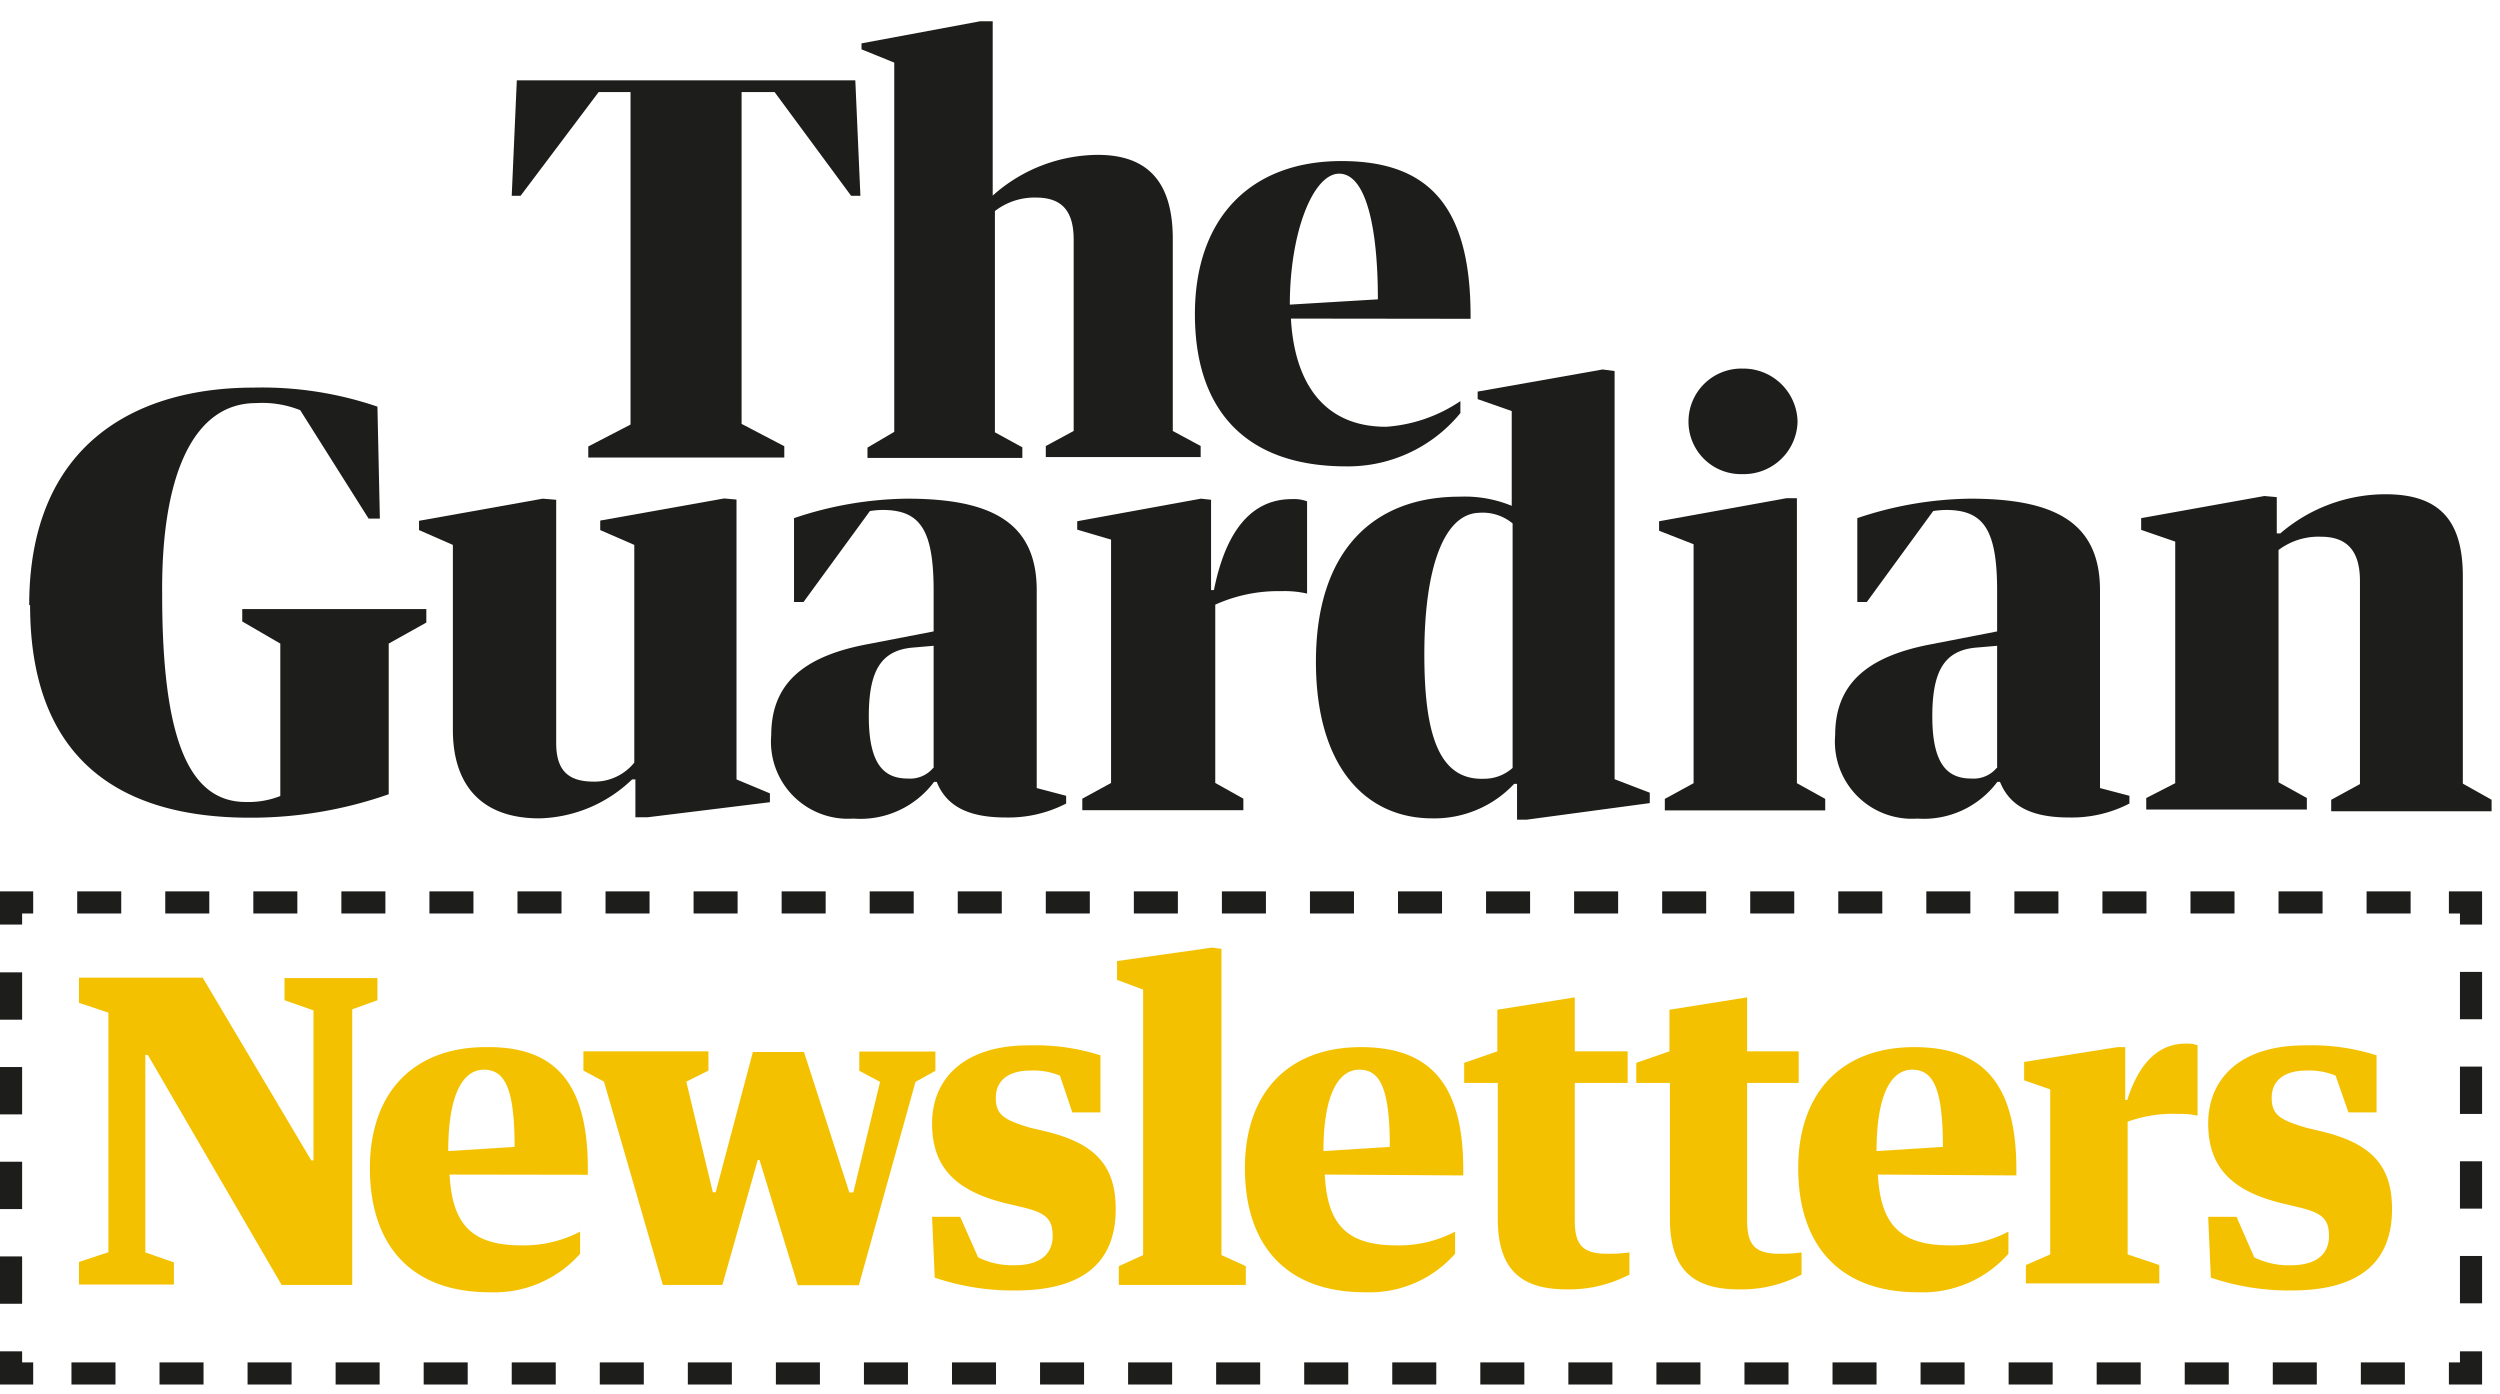 <svg fill="none" xmlns="http://www.w3.org/2000/svg" viewBox="0 0 113 63"><path d="m26.59 20.18 1.91-.99V4.16h-1.44l-3.53 4.69h-.4l.23-5.22h15.3l.23 5.22h-.42l-3.46-4.69h-1.49v15l1.93 1.01v.51h-8.86v-.5Z" fill="#1D1D1B"/><path d="M40.42 19.52V2.83l-1.48-.6v-.27l5.37-1h.56v7.88l.15-.13A7.18 7.18 0 0 1 49.62 7c2.35 0 3.39 1.33 3.39 3.8v8.68l1.26.68v.5h-7v-.5l1.26-.68v-8.65c0-1.36-.59-1.9-1.71-1.9a2.92 2.92 0 0 0-1.85.61v10l1.24.68v.48h-7v-.47l1.21-.71Z" fill="#1D1D1B"/><path d="M58.35 14.4c.15 2.76 1.38 4.89 4.3 4.89a6.82 6.82 0 0 0 3.36-1.16v.54a6.56 6.56 0 0 1-5.16 2.41c-4.53 0-6.84-2.52-6.84-6.88 0-4.36 2.53-6.92 6.62-6.92 3.85 0 5.84 1.93 5.84 7v.13l-8.12-.01Zm-.07-.63 4-.24c0-3.41-.58-5.68-1.75-5.68s-2.23 2.63-2.23 5.92" fill="#1D1D1B"/><path d="M1.32 27.35c0-7.25 4.79-9.83 10.14-9.83a16.15 16.15 0 0 1 5.6.86l.11 5.06h-.51l-3.09-4.9a4.63 4.63 0 0 0-2-.32c-2.84 0-4.29 3.28-4.24 8.66 0 6.44 1.17 9.37 3.78 9.37a3.94 3.94 0 0 0 1.56-.27v-6.89l-1.72-1v-.56h8.32v.61l-1.7.95v6.81a18.82 18.82 0 0 1-6.28 1.06c-6.07 0-9.93-2.81-9.93-9.61" fill="#1D1D1B"/><path d="M18.94 23.96v-.42l5.59-1 .61.05v11c0 1.33.64 1.74 1.71 1.74a2.31 2.31 0 0 0 1.82-.86v-9.84l-1.54-.67v-.43l5.6-1 .56.05v12.65l1.51.63v.4l-5.52.68h-.56v-1.71h-.15a6.25 6.25 0 0 1-4.19 1.76c-2.69 0-3.91-1.58-3.91-4v-8.36l-1.53-.67Z" fill="#1D1D1B"/><path d="m54.28 22.54.46.05v4.08h.13c.6-3 1.92-4.11 3.52-4.11.234-.014.47.02.69.1v4.17a4.51 4.51 0 0 0-1.15-.11 6.94 6.94 0 0 0-3 .61v8.06l1.27.71v.52h-7.28v-.52l1.3-.71v-11l-1.53-.45v-.38l5.59-1.02Z" fill="#1D1D1B"/><path d="M68.33 22.88v-4.3l-1.54-.54v-.34l5.65-1 .54.07v18.45l1.59.61v.47l-5.57.75h-.43v-1.62h-.13a4.94 4.94 0 0 1-3.7 1.56c-3 0-5.26-2.32-5.26-7.08 0-5 2.58-7.46 6.49-7.46a5.58 5.58 0 0 1 2.4.43h-.04Zm.04 11.83V23.66a2.12 2.12 0 0 0-1.54-.48c-1.51.06-2.45 2.34-2.45 6.4 0 3.65.67 5.69 2.69 5.62a1.93 1.93 0 0 0 1.3-.49Z" fill="#1D1D1B"/><path d="M80.74 22.52h.48V35.4l1.28.71v.52h-7.25v-.52l1.3-.71V24.6l-1.56-.61v-.43l5.75-1.04Zm.51-3.46a2.43 2.43 0 0 1-2.48 2.37 2.37 2.37 0 0 1-2.45-2.37 2.39 2.39 0 0 1 2.45-2.4 2.45 2.45 0 0 1 2.48 2.4" fill="#1D1D1B"/><path d="M98.32 35.4V24.48l-1.54-.53v-.53l5.57-1 .56.05v1.64h.16a7.3 7.3 0 0 1 4.75-1.77c2.42 0 3.5 1.15 3.5 3.71v9.37l1.3.73v.52h-7.25v-.52l1.3-.71v-9.18c0-1.4-.62-2-1.76-2a3 3 0 0 0-1.92.6v10.5l1.28.71v.52h-7.26v-.52l1.31-.67Z" fill="#1D1D1B"/><path d="M90.27 28.54v-1.83c0-2.76-.6-3.66-2.31-3.66a3.9 3.9 0 0 0-.58.05l-3 4.11h-.43v-3.79a16.468 16.468 0 0 1 5.1-.88c3.71 0 5.87 1 5.87 4.14v8.94l1.33.35v.35a5.67 5.67 0 0 1-2.74.63c-1.83 0-2.71-.61-3.11-1.61h-.12A4.15 4.15 0 0 1 86.66 37a3.48 3.48 0 0 1-3.71-3.77c0-2.31 1.43-3.56 4.34-4.11l2.98-.58Zm0 6.17v-5.52l-.93.08c-1.45.12-2 1.05-2 3.11 0 2.23.73 2.81 1.76 2.81a1.36 1.36 0 0 0 1.15-.48" fill="#1D1D1B"/><path d="M42.2 28.54v-1.83c0-2.76-.6-3.66-2.31-3.66a3.666 3.666 0 0 0-.57.05l-3 4.11h-.43v-3.79a16.468 16.468 0 0 1 5.1-.88c3.71 0 5.87 1 5.87 4.14v8.94l1.33.35v.35a5.67 5.67 0 0 1-2.74.63c-1.83 0-2.71-.61-3.11-1.61h-.12A4.15 4.15 0 0 1 38.57 37a3.48 3.48 0 0 1-3.71-3.77c0-2.31 1.43-3.56 4.34-4.11l3-.58Zm0 6.17v-5.52l-.93.08c-1.45.12-2 1.05-2 3.11 0 2.23.73 2.81 1.76 2.81a1.36 1.36 0 0 0 1.15-.48" fill="#1D1D1B"/><path d="m3.57 57.04 1.33-.44V45.77l-1.33-.44v-1.14h5.59l4.91 8.26h.1v-6.78l-1.31-.46v-1h4.2v1l-1.14.41v12.46h-3.19l-6.05-10.4h-.11v8.93l1.29.45v1H3.57v-1.02Z" fill="#F3C100"/><path d="M20.32 53.09c.12 2.18.93 3.2 3.24 3.2a5.479 5.479 0 0 0 2.66-.62v1a5.17 5.17 0 0 1-4.09 1.74c-3.58 0-5.41-2.16-5.41-5.61s2-5.47 5.24-5.47c3.04-.04 4.61 1.5 4.61 5.5v.27l-6.25-.01Zm-.06-1.06 3-.19c0-2.7-.46-3.49-1.39-3.49-.93 0-1.61 1.08-1.61 3.68Z" fill="#F3C100"/><path d="M38.39 53.9h.18l1.21-5-.94-.5v-.87h3.44v.87l-.9.5-2.56 9.19h-2.76l-1.73-5.66h-.08l-1.6 5.65h-2.69l-2.66-9.19-.93-.5v-.87h5.65v.87l-1 .5 1.2 5h.13l1.68-6.34h2.31l2.05 6.35Z" fill="#F3C100"/><path d="M50.43 54.65c0 2.35-1.4 3.68-4.54 3.68a11.071 11.071 0 0 1-3.64-.58L42.13 55h1.27l.81 1.83a3.46 3.46 0 0 0 1.64.36c1.19 0 1.73-.52 1.73-1.33s-.36-1.06-1.44-1.31l-.71-.17c-2.26-.56-3.3-1.64-3.3-3.6 0-1.96 1.37-3.53 4.37-3.53a9.73 9.73 0 0 1 3.24.45v2.58h-1.27l-.56-1.66a3.11 3.11 0 0 0-1.34-.23c-1 0-1.56.46-1.56 1.23s.37 1 1.54 1.35l.72.17c2.22.54 3.16 1.53 3.16 3.51Z" fill="#F3C100"/><path d="m54.79 42.83.42.06v13.84l1.1.5v.85h-5.74v-.85l1.1-.5v-12l-1.18-.44v-.85l4.3-.61Z" fill="#F3C100"/><path d="M59.88 53.09c.11 2.18.92 3.2 3.23 3.2a5.42 5.42 0 0 0 2.66-.62v1a5.151 5.151 0 0 1-4.08 1.74c-3.59 0-5.42-2.16-5.42-5.61s2-5.47 5.24-5.47c3 0 4.63 1.52 4.63 5.53v.27l-6.26-.04Zm-.06-1.06 3-.19c0-2.7-.46-3.49-1.38-3.49-.92 0-1.62 1.08-1.62 3.68Z" fill="#F3C100"/><path d="M66.18 48.95v-.91l1.5-.52v-1.88l3.5-.56v2.44h2.39v1.43h-2.39v6.2c0 1.08.31 1.52 1.47 1.52.334.005.669-.015 1-.06v1a5.86 5.86 0 0 1-2.83.67c-2.1 0-3.12-.92-3.12-3.2v-6.13h-1.52Z" fill="#F3C100"/><path d="M73.96 48.95v-.91l1.5-.52v-1.88l3.51-.56v2.44h2.33v1.43h-2.33v6.2c0 1.08.31 1.52 1.46 1.52.334.005.669-.015 1-.06v1a5.8 5.8 0 0 1-2.83.67c-2.1 0-3.12-.92-3.12-3.2v-6.13h-1.52Z" fill="#F3C100"/><path d="M84.88 53.09c.12 2.18.93 3.2 3.24 3.2a5.42 5.42 0 0 0 2.66-.62v1a5.16 5.16 0 0 1-4.09 1.74c-3.58 0-5.41-2.16-5.41-5.61s2-5.47 5.24-5.47c3 0 4.62 1.52 4.62 5.53v.27l-6.26-.04Zm-.06-1.06 3-.19c0-2.7-.46-3.49-1.39-3.49-.93 0-1.61 1.08-1.61 3.68Z" fill="#F3C100"/><path d="M95.71 47.33h.35v2.39h.09c.56-1.74 1.45-2.55 2.66-2.55.177-.01.354.018.52.08v3.18a3.47 3.47 0 0 0-.87-.08 6 6 0 0 0-2.29.35v6l1.43.48v.83h-6.03v-.83l1.1-.48v-7.46l-1.18-.41V48l4.22-.67Z" fill="#F3C100"/><path d="M108.12 54.65c0 2.35-1.41 3.68-4.55 3.68a11.07 11.07 0 0 1-3.64-.58L99.81 55h1.28l.8 1.83a3.49 3.49 0 0 0 1.64.36c1.2 0 1.74-.52 1.74-1.33s-.37-1.06-1.45-1.31l-.71-.17c-2.26-.56-3.3-1.64-3.3-3.6 0-1.96 1.37-3.53 4.38-3.53a9.713 9.713 0 0 1 3.23.45v2.58h-1.27l-.58-1.66a3.08 3.08 0 0 0-1.33-.23c-1 0-1.56.46-1.56 1.23s.37 1 1.55 1.35l.71.17c2.23.54 3.18 1.53 3.18 3.51Z" fill="#F3C100"/><path d="M111.69 61.08v1h-1" stroke="#1D1D1B" stroke-miterlimit="10"/><path d="M108.7 62.08H2.49" stroke="#1D1D1B" stroke-miterlimit="10" stroke-dasharray="1.99 1.99"/><path d="M1.5 62.08h-1v-1" stroke="#1D1D1B" stroke-miterlimit="10"/><path d="M.5 58.93V42.86" stroke="#1D1D1B" stroke-miterlimit="10" stroke-dasharray="2.14 2.14"/><path d="M.5 41.79v-1h1" stroke="#1D1D1B" stroke-miterlimit="10"/><path d="M3.49 40.79H109.7" stroke="#1D1D1B" stroke-miterlimit="10" stroke-dasharray="1.99 1.99"/><path d="M110.69 40.79h1v1" stroke="#1D1D1B" stroke-miterlimit="10"/><path d="M111.69 43.93v16.08" stroke="#1D1D1B" stroke-miterlimit="10" stroke-dasharray="2.14 2.14"/></svg>

